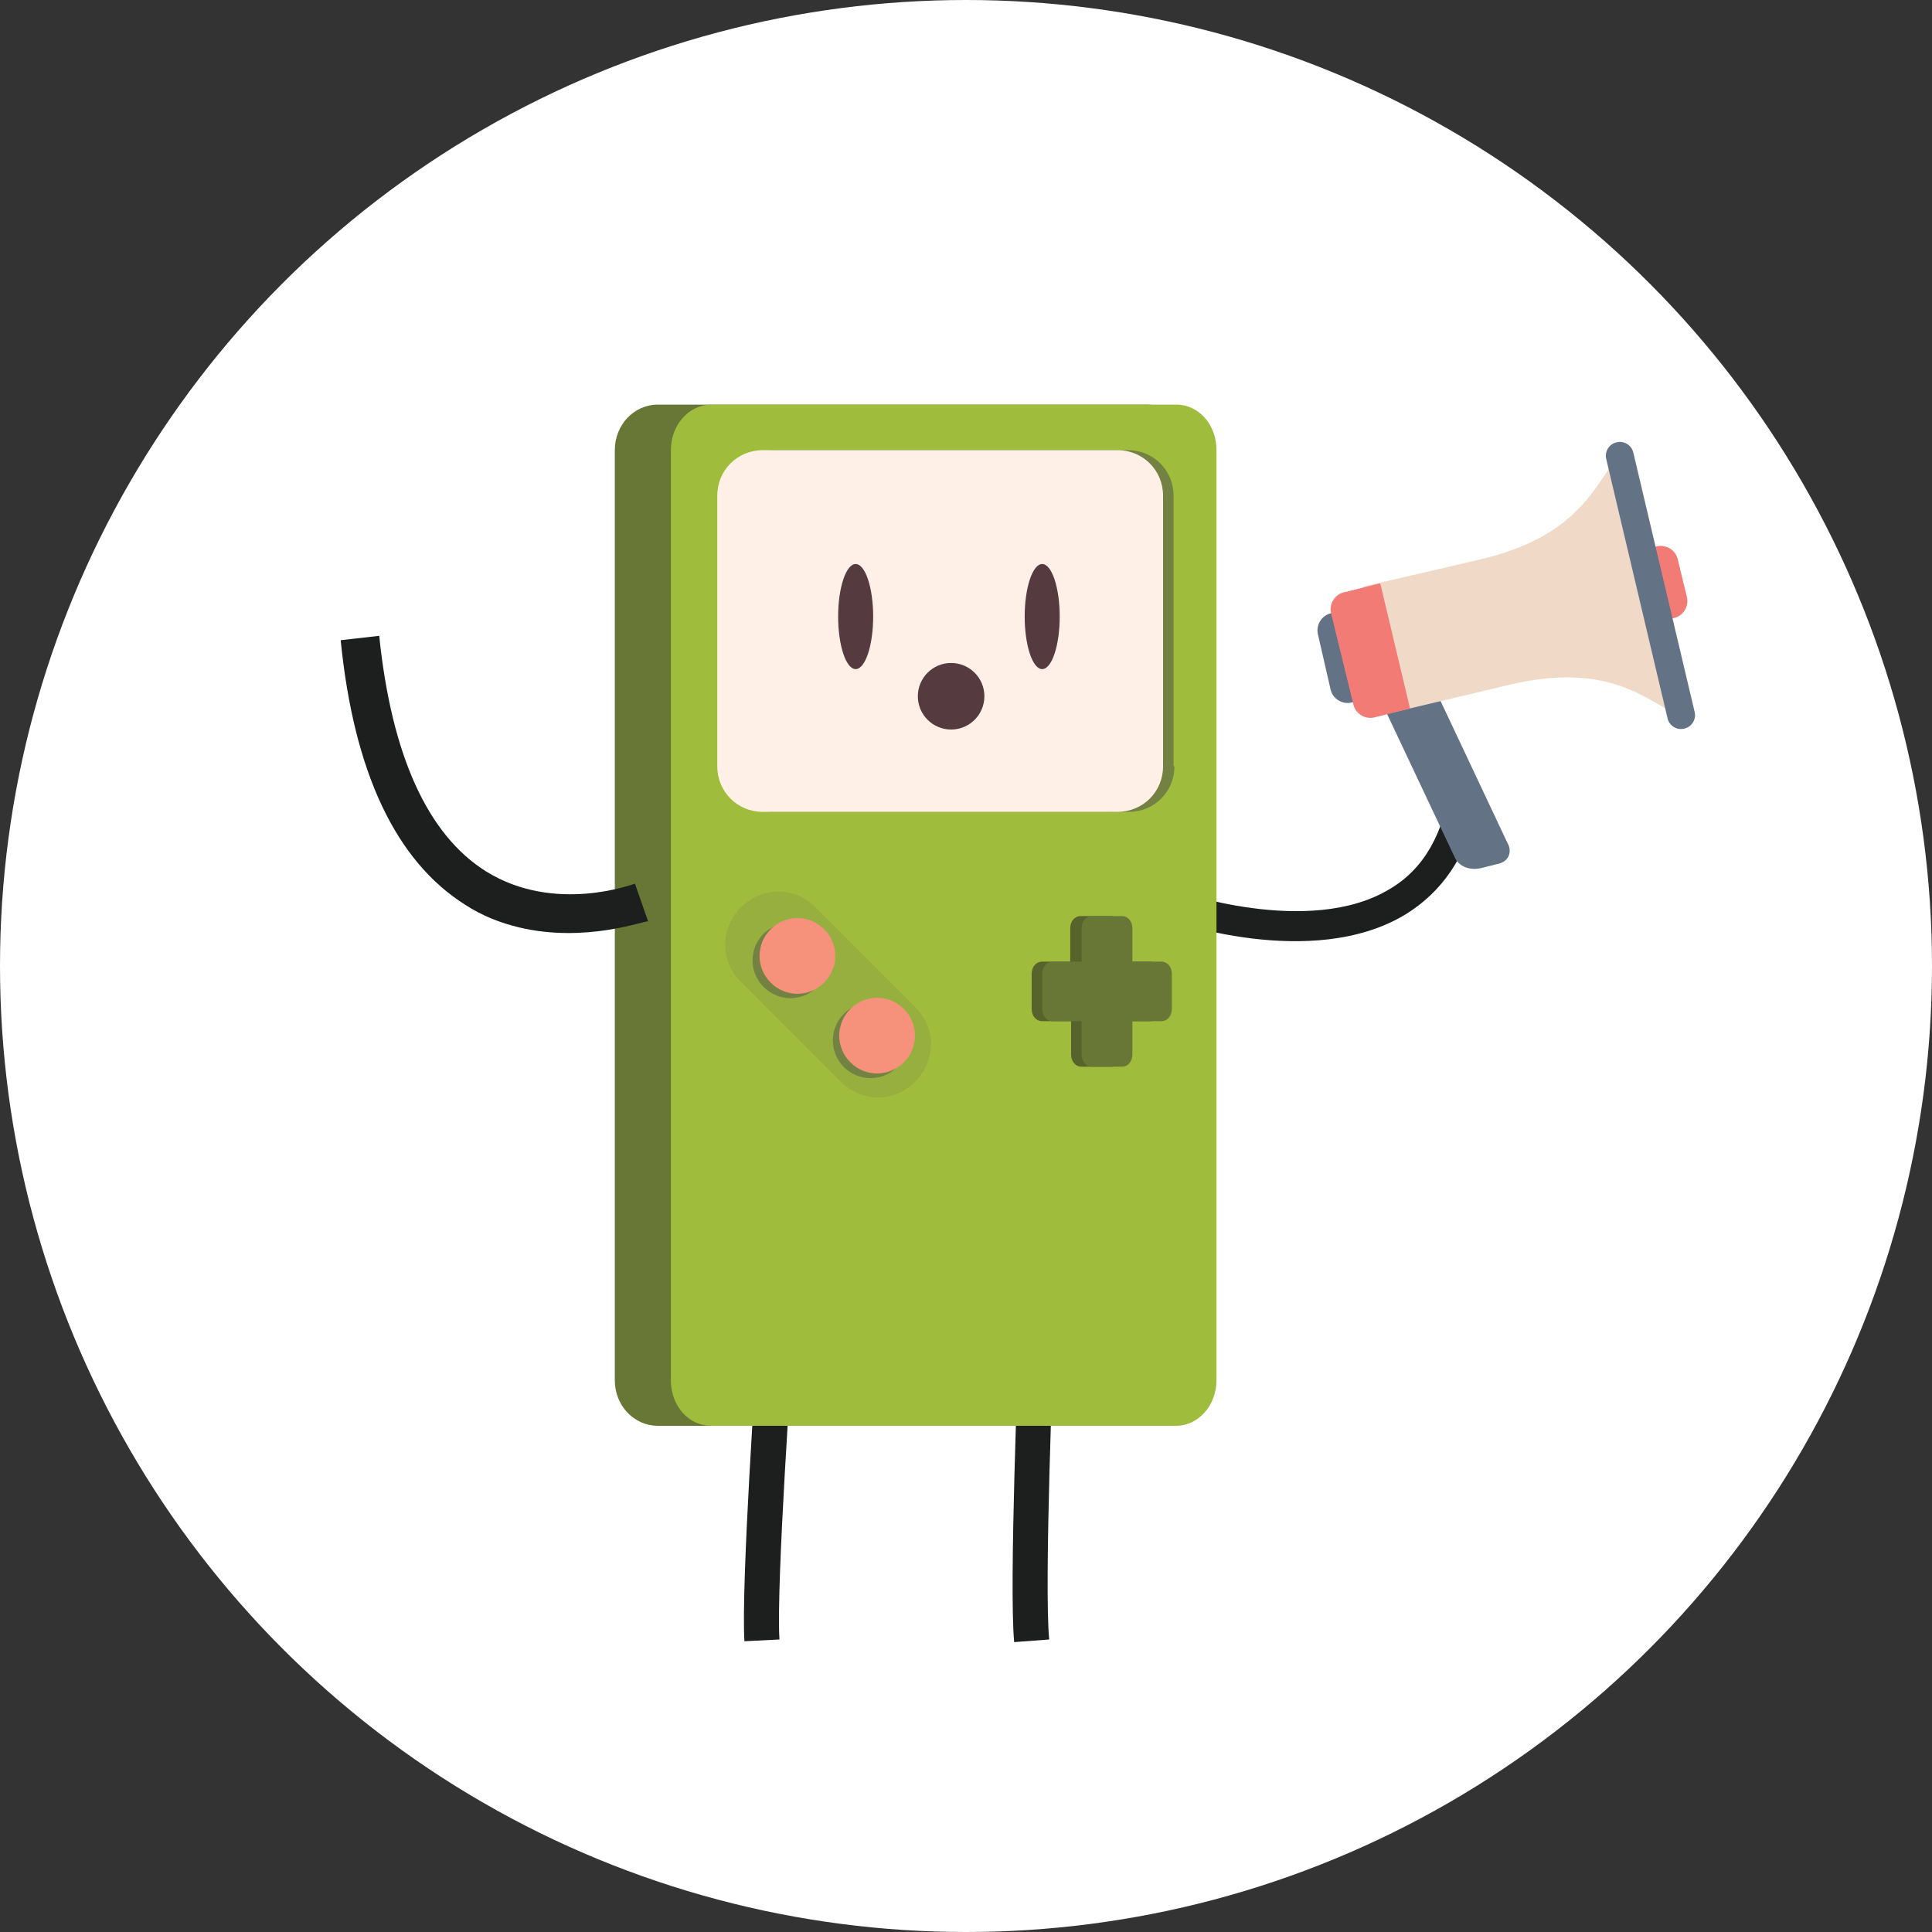 <?xml version="1.0" encoding="utf-8"?>
<!-- Generator: Adobe Illustrator 18.1.1, SVG Export Plug-In . SVG Version: 6.00 Build 0)  -->
<svg version="1.0" id="Layer_1" xmlns="http://www.w3.org/2000/svg" xmlns:xlink="http://www.w3.org/1999/xlink" x="0px" y="0px"
	 viewBox="0 0 220.6 220.6" enable-background="new 0 0 220.6 220.6" xml:space="preserve">
<rect x="0" y="0" width="220.6" height="220.6" fill="#333333" stroke="none"/>
<circle fill="#FFFFFF" cx="110.3" cy="110.3" r="110.3"/>
<g>
	<g>
		<path fill="#1D1E1E" d="M85,187.4c-0.4-6.4,1.4-32.6,1.5-33.7l4,0.3c0,0.3-1.9,27-1.5,33.2L85,187.4z"/>
		<path fill="#1D1E1E" d="M115.8,187.5c-0.6-6.4,0.5-32.7,0.5-33.8l4,0.2c0,0.3-1.1,27.1-0.5,33.3L115.8,187.5z"/>
		<path fill="#697736" d="M136,157.6c0,2.9-2.2,5.2-4.9,5.2H75.1c-2.7,0-4.9-2.3-4.9-5.2V51.4c0-2.9,2.2-5.2,4.9-5.2h55.9
			c2.7,0,4.9,2.3,4.9,5.2V157.6z"/>
		<path fill="#1D1E1E" d="M168.6,92.4c-1.2,5.4-3.9,9.4-8.1,12c-10.7,6.5-27,0.7-27.7,0.4l1.2-3.2c0.2,0.1,15.5,5.5,24.7-0.1
			c3.9-2.3,6.2-6.4,6.9-12l3.4,0.5C168.9,90.8,168.7,91.6,168.6,92.4z"/>
		<path fill="#9FBC3D" d="M138.9,157.6c0,2.9-2.1,5.2-4.6,5.2H81.2c-2.6,0-4.6-2.3-4.6-5.2V51.4c0-2.9,2.1-5.2,4.6-5.2h53.1
			c2.6,0,4.6,2.3,4.6,5.2V157.6z"/>
		<path opacity="0.2" fill="#738142" d="M84.6,103.6c-2.4,2.4-2.4,6.2,0,8.5L96,123.5c2.4,2.4,6.2,2.4,8.5,0l0,0
			c2.4-2.4,2.4-6.2,0-8.5l-11.4-11.4C90.8,101.2,87,101.2,84.6,103.6L84.6,103.6z"/>
		<circle fill="#738142" cx="99.4" cy="118.8" r="4.3"/>
		<path fill="#738142" d="M87.2,106.6c-1.7,1.7-1.7,4.4,0,6.1c1.7,1.7,4.4,1.7,6.1,0c1.7-1.7,1.7-4.4,0-6.1
			C91.6,105,88.9,105,87.2,106.6z"/>
		<path fill="#F6927B" d="M97.1,115.2c-1.7,1.7-1.7,4.4,0,6.1c1.7,1.7,4.4,1.7,6.1,0c1.7-1.7,1.7-4.4,0-6.1
			C101.5,113.5,98.8,113.5,97.1,115.2z"/>
		<path fill="#F6927B" d="M88,106.1c-1.7,1.7-1.7,4.4,0,6.1c1.7,1.7,4.4,1.7,6.1,0c1.7-1.7,1.7-4.4,0-6.1
			C92.4,104.4,89.7,104.4,88,106.1z"/>
		<g>
			<path fill="#57632B" d="M131.3,109.8H128v-3.8c0-0.8-0.5-1.4-1.2-1.4h-3.4c-0.7,0-1.2,0.6-1.2,1.4v3.8H119
				c-0.7,0-1.2,0.6-1.2,1.4v4c0,0.8,0.5,1.4,1.2,1.4h3.3v3.8c0,0.8,0.5,1.4,1.2,1.4h3.4c0.7,0,1.2-0.6,1.2-1.4v-3.8h3.3
				c0.7,0,1.2-0.6,1.2-1.4v-4C132.5,110.4,132,109.8,131.3,109.8z"/>
			<path fill="#697736" d="M132.6,109.8h-3.3v-3.8c0-0.8-0.5-1.4-1.2-1.4h-3.4c-0.7,0-1.2,0.6-1.2,1.4v3.8h-3.3
				c-0.7,0-1.2,0.6-1.2,1.4v4c0,0.8,0.5,1.4,1.2,1.4h3.3v3.8c0,0.8,0.5,1.4,1.2,1.4h3.4c0.7,0,1.2-0.6,1.2-1.4v-3.8h3.3
				c0.7,0,1.2-0.6,1.2-1.4v-4C133.8,110.4,133.3,109.8,132.6,109.8z"/>
		</g>
		<path fill="#738142" d="M134.1,87.5c0,2.9-2.3,5.2-5.2,5.2H88.3c-2.9,0-5.2-2.3-5.2-5.2V56.6c0-2.9,2.3-5.2,5.2-5.2h40.5
			c2.9,0,5.2,2.3,5.2,5.2V87.5z"/>
		<path fill="#FFF0E7" d="M132.8,87.5c0,2.9-2.3,5.2-5.2,5.2H87.1c-2.9,0-5.2-2.3-5.2-5.2V56.6c0-2.9,2.3-5.2,5.2-5.2h40.5
			c2.9,0,5.2,2.3,5.2,5.2V87.5z"/>
		<path fill="#553B40" d="M99.7,70.4c0,3.3-0.9,6-2,6c-1.1,0-2-2.7-2-6c0-3.3,0.9-6,2-6C98.8,64.4,99.7,67.1,99.7,70.4z"/>
		<path fill="#553B40" d="M121,70.4c0,3.3-0.9,6-2,6c-1.1,0-2-2.7-2-6c0-3.3,0.9-6,2-6C120.1,64.4,121,67.1,121,70.4z"/>
		<g>
			<path fill="#1D1E1E" d="M59.3,105.9c-2.1-0.5-4.2-1.3-6.2-2.6c-7.9-5-12.7-15.1-14.2-30.2l4.4-0.5c1.4,13.6,5.5,22.7,12.2,26.9
				c7.9,4.9,16.9,1.4,17,1.4l1.5,4.3C73.6,105.1,66.9,107.7,59.3,105.9z"/>
		</g>
		<circle fill="#553B40" cx="108.6" cy="79.5" r="3.8"/>
	</g>
	<g>
		<path fill="#637285" d="M172.1,96.2c0.6,1,0.2,2.1-0.9,2.4l-2,0.5c-1.1,0.3-2.4,0-3-1L157,78.6c-0.6-1-0.2-2.1,0.9-2.4l2-0.5
			c1.1-0.3,2.6,0.4,3.2,1.4L172.1,96.2z"/>
		<path fill="#F37B75" d="M192.6,68.1c0.3,1.1-0.4,2.3-1.6,2.5l-8.2,1.9c-1.1,0.3-2.3-0.4-2.5-1.6l-1-4.1c-0.3-1.1,0.4-2.3,1.6-2.5
			l8.2-1.9c1.1-0.3,2.3,0.4,2.5,1.6L192.6,68.1z"/>
		<path fill="#637285" d="M164.2,75.8c0.3,1.1-0.4,2.3-1.6,2.5l-8.2,1.9c-1.1,0.3-2.3-0.4-2.5-1.6l-1.4-6.1
			c-0.3-1.1,0.4-2.3,1.6-2.5l8.2-1.9c1.1-0.3,2.3,0.4,2.5,1.6L164.2,75.8z"/>
		<path fill="#F1D9C8" d="M184.6,52.3c-2.5,3.1-4.4,9-15.7,11.6l-13.3,3.1l2.4,14.6l14.3-3.4c11.3-2.7,15.6,1.7,19.2,3.4L184.6,52.3
			z"/>
		<path fill="#F37B75" d="M161,80.9l-2,0.5l-2,0.5c-1.1,0.3-2.3-0.4-2.5-1.6L152,70.1c-0.3-1.1,0.4-2.3,1.6-2.5l2-0.5l2-0.5
			L161,80.9z"/>
		<path fill="#637285" d="M193.5,81.3c0.2,0.8-0.3,1.7-1.2,1.9c-0.8,0.2-1.7-0.3-1.9-1.2l-7-29.6c-0.2-0.8,0.3-1.7,1.2-1.9
			c0.8-0.2,1.7,0.3,1.9,1.2L193.5,81.3z"/>
	</g>
</g>
</svg>
